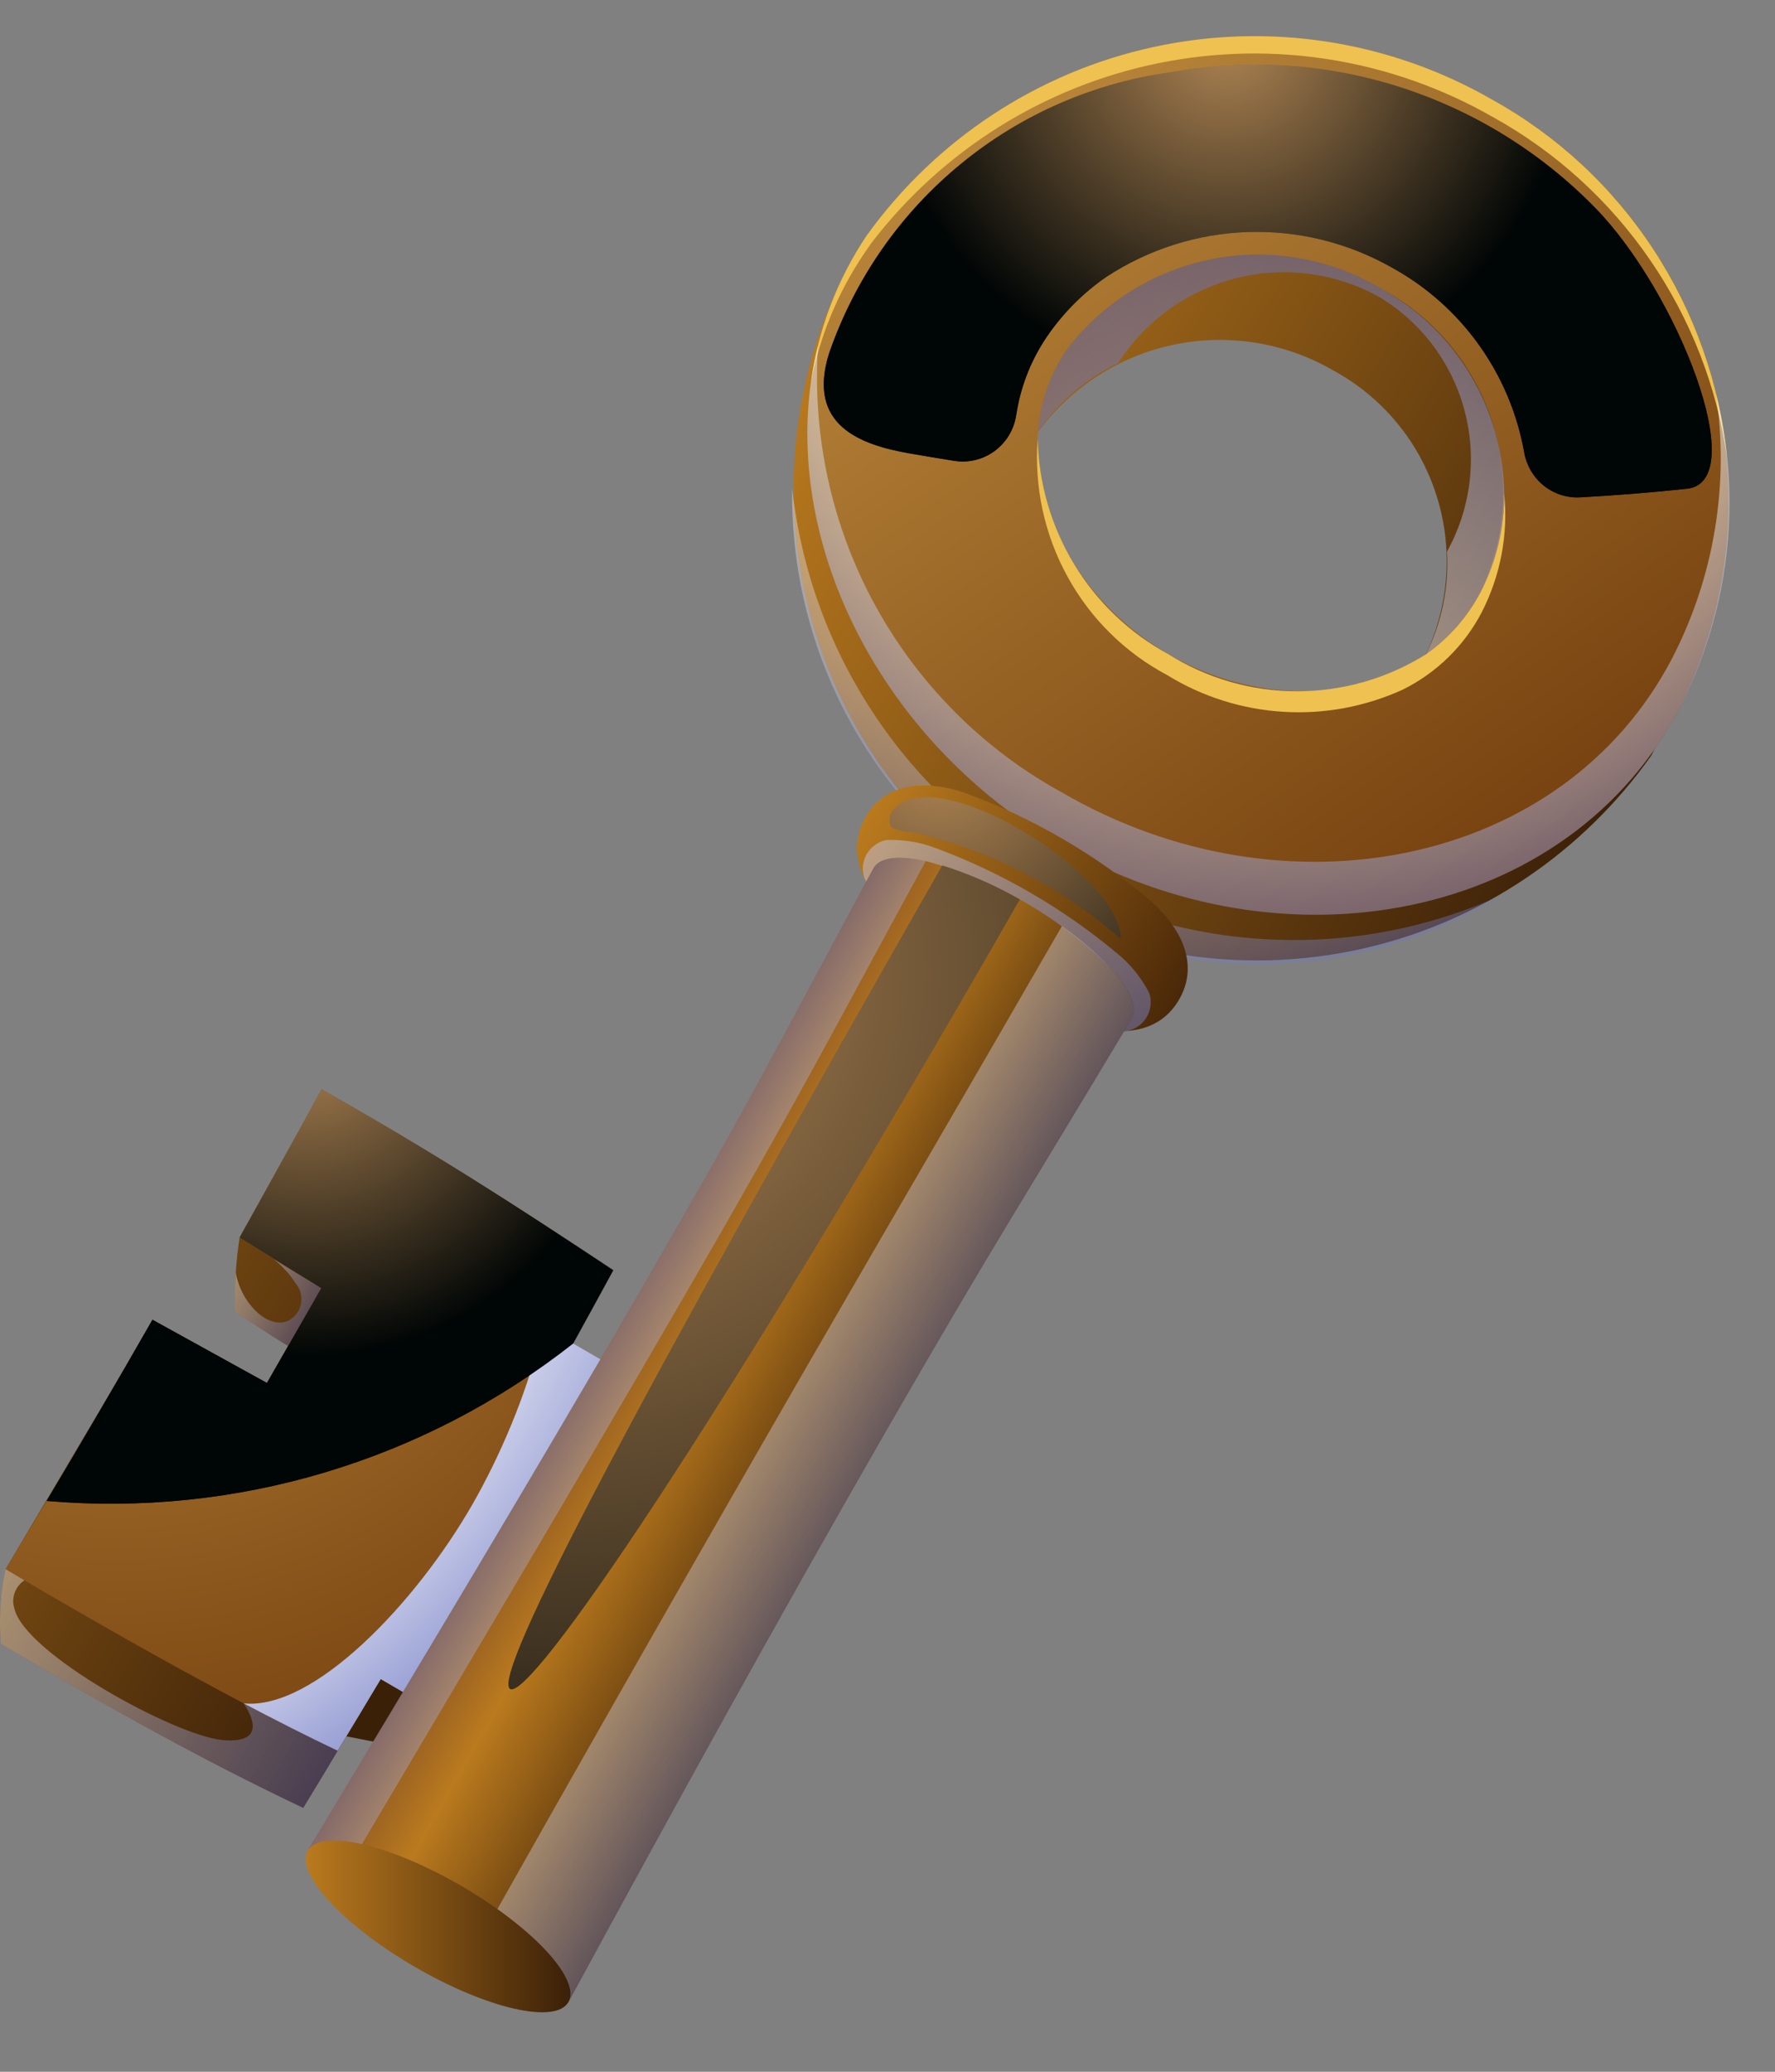 <svg width="18" height="21" viewBox="0 0 18 21" fill="none" xmlns="http://www.w3.org/2000/svg">
<rect x="0" y="0" width="18" height="21" fill="#808080" stroke="none"/>
<path fill-rule="evenodd" clip-rule="evenodd" d="M14.602 1.927C16.665 3.064 17.822 5.602 16.745 7.659C16.05 8.641 15.023 9.334 13.856 9.607C12.688 9.88 11.462 9.714 10.408 9.141C9.374 8.522 8.607 7.537 8.257 6.379C7.906 5.221 7.998 3.973 8.513 2.88C9.793 0.965 12.539 0.79 14.602 1.927ZM13.524 3.757C14.022 4.028 14.397 4.482 14.568 5.025C14.74 5.567 14.695 6.156 14.444 6.666C13.917 7.676 12.549 7.927 11.465 7.298C10.381 6.669 9.889 5.326 10.52 4.387C10.855 3.929 11.347 3.61 11.902 3.494C12.456 3.378 13.034 3.472 13.524 3.757Z" fill="url(#paint0_linear_1472_4254)"/>
<path style="mix-blend-mode:multiply" opacity="0.4" fill-rule="evenodd" clip-rule="evenodd" d="M15.204 9.083C14.469 9.413 13.667 9.563 12.863 9.522C12.059 9.482 11.276 9.251 10.577 8.848C9.878 8.446 9.284 7.884 8.842 7.207C8.4 6.531 8.123 5.759 8.033 4.954C8.022 5.802 8.236 6.638 8.654 7.374C9.072 8.111 9.678 8.721 10.41 9.142C11.141 9.564 11.972 9.78 12.815 9.77C13.658 9.76 14.483 9.523 15.204 9.083Z" fill="url(#paint1_radial_1472_4254)"/>
<path fill-rule="evenodd" clip-rule="evenodd" d="M15.132 1.01C16.183 1.589 16.968 2.556 17.323 3.706C17.678 4.857 17.574 6.101 17.033 7.176C15.907 9.33 13.018 9.882 10.742 8.561C8.465 7.239 7.445 4.392 8.788 2.389C9.49 1.413 10.526 0.731 11.697 0.477C12.868 0.222 14.092 0.412 15.132 1.01ZM14.004 2.925C14.535 3.206 14.937 3.684 15.126 4.257C15.315 4.83 15.275 5.454 15.016 5.998C14.465 7.056 13.009 7.306 11.848 6.631C10.686 5.957 10.147 4.537 10.809 3.556C11.171 3.074 11.697 2.744 12.287 2.627C12.876 2.511 13.487 2.617 14.004 2.925Z" fill="url(#paint2_linear_1472_4254)"/>
<path fill-rule="evenodd" clip-rule="evenodd" d="M8.834 2.467C9.555 1.524 10.591 0.875 11.75 0.64C12.909 0.404 14.114 0.599 15.142 1.188C15.776 1.539 16.32 2.034 16.731 2.632C17.143 3.231 17.411 3.917 17.513 4.637C17.438 3.884 17.182 3.16 16.767 2.528C16.353 1.896 15.792 1.375 15.132 1.01C14.092 0.412 12.868 0.222 11.697 0.477C10.526 0.731 9.49 1.413 8.788 2.389C8.489 2.835 8.296 3.343 8.223 3.876C8.313 3.411 8.495 2.969 8.759 2.576C8.784 2.539 8.809 2.503 8.834 2.467Z" fill="#EFC150"/>
<path fill-rule="evenodd" clip-rule="evenodd" d="M14.462 6.631C14.07 6.877 13.617 7.007 13.155 7.007C12.693 7.007 12.24 6.877 11.848 6.631C11.454 6.417 11.124 6.102 10.892 5.718C10.659 5.334 10.532 4.895 10.523 4.445C10.486 4.93 10.59 5.416 10.824 5.842C11.057 6.269 11.41 6.617 11.838 6.844C12.194 7.063 12.598 7.19 13.014 7.215C13.43 7.241 13.846 7.163 14.226 6.99C14.568 6.82 14.848 6.547 15.025 6.208C15.217 5.835 15.297 5.413 15.253 4.996C15.258 5.344 15.176 5.689 15.016 5.998C14.884 6.251 14.694 6.468 14.462 6.631Z" fill="#EFC150"/>
<path style="mix-blend-mode:multiply" opacity="0.5" fill-rule="evenodd" clip-rule="evenodd" d="M11.366 3.639C11.645 3.228 12.065 2.935 12.546 2.817C13.026 2.698 13.534 2.764 13.969 3C14.397 3.25 14.711 3.658 14.845 4.137C14.979 4.617 14.922 5.129 14.687 5.567L14.674 5.591C14.694 5.95 14.621 6.309 14.462 6.631C14.694 6.468 14.884 6.251 15.016 5.998C15.176 5.689 15.258 5.344 15.253 4.996C15.246 4.57 15.126 4.155 14.906 3.791C14.687 3.427 14.375 3.129 14.004 2.925C13.487 2.617 12.876 2.511 12.287 2.627C11.697 2.744 11.171 3.074 10.809 3.556C10.645 3.8 10.547 4.083 10.527 4.376C10.733 4.077 11.013 3.837 11.34 3.68C11.349 3.667 11.357 3.653 11.366 3.639Z" fill="url(#paint3_radial_1472_4254)"/>
<path style="mix-blend-mode:multiply" opacity="0.5" fill-rule="evenodd" clip-rule="evenodd" d="M16.954 6.678C15.848 8.792 13.012 9.335 10.777 8.037C9.974 7.599 9.314 6.938 8.874 6.134C8.434 5.329 8.234 4.414 8.296 3.498C7.838 5.335 8.861 7.469 10.742 8.561C13.018 9.882 15.907 9.33 17.033 7.176C17.54 6.194 17.671 5.059 17.401 3.986C17.539 4.909 17.383 5.851 16.954 6.678Z" fill="url(#paint4_radial_1472_4254)"/>
<path style="mix-blend-mode:screen" fill-rule="evenodd" clip-rule="evenodd" d="M11.883 0.731C11.099 0.836 10.359 1.157 9.746 1.66C9.132 2.162 8.67 2.826 8.409 3.577C8.176 4.311 8.723 4.508 9.224 4.596C9.373 4.622 9.524 4.647 9.675 4.671C9.746 4.683 9.82 4.68 9.89 4.663C9.961 4.646 10.027 4.615 10.086 4.572C10.144 4.529 10.194 4.475 10.232 4.412C10.269 4.35 10.294 4.281 10.305 4.209C10.309 4.188 10.312 4.167 10.316 4.146C10.363 3.887 10.464 3.64 10.611 3.421C10.774 3.18 10.98 2.972 11.219 2.807C11.648 2.526 12.145 2.368 12.656 2.352C13.168 2.336 13.674 2.461 14.119 2.715C14.466 2.906 14.767 3.173 14.998 3.497C15.229 3.82 15.386 4.191 15.456 4.583C15.479 4.717 15.55 4.838 15.655 4.923C15.761 5.007 15.894 5.05 16.029 5.041C16.392 5.021 16.752 4.992 17.107 4.954C17.77 4.883 17.004 2.951 16.177 2.107C15.627 1.544 14.948 1.124 14.2 0.884C13.452 0.644 12.656 0.592 11.883 0.731Z" fill="url(#paint5_radial_1472_4254)"/>
<path fill-rule="evenodd" clip-rule="evenodd" d="M2.935 11.635C4.064 12.271 4.826 12.762 5.883 13.462C5.748 13.71 5.613 13.958 5.476 14.205C5.666 14.315 5.855 14.425 6.045 14.535L4.207 17.736L3.512 17.6C3.368 17.843 3.222 18.084 3.075 18.325C2.075 17.851 1.098 17.307 0.009 16.663C-0.012 16.41 0.003 16.154 0.056 15.906C0.44 15.258 0.825 14.611 1.209 13.963C1.596 14.177 1.983 14.391 2.37 14.605C2.554 14.284 2.738 13.964 2.922 13.644C2.639 13.47 2.666 13.475 2.384 13.301C2.376 13.048 2.391 12.794 2.43 12.544C2.598 12.241 2.767 11.938 2.935 11.635Z" fill="url(#paint6_linear_1472_4254)"/>
<path fill-rule="evenodd" clip-rule="evenodd" d="M3.261 11.042C4.389 11.678 5.163 12.176 6.22 12.875C6.085 13.124 5.949 13.371 5.813 13.618L6.382 13.948L4.429 17.35L3.861 17.02C3.716 17.263 3.57 17.505 3.424 17.746C2.424 17.271 1.144 16.549 0.056 15.906C0.566 15.067 1.063 14.224 1.546 13.377L2.706 14.018L3.258 13.057L2.43 12.544C2.71 12.043 2.988 11.543 3.261 11.042Z" fill="url(#paint7_radial_1472_4254)"/>
<path style="mix-blend-mode:screen" fill-rule="evenodd" clip-rule="evenodd" d="M6.22 12.875C5.163 12.176 4.389 11.678 3.261 11.042C2.987 11.543 2.71 12.043 2.43 12.544L3.258 13.057L2.707 14.018L1.546 13.377C1.195 13.991 0.837 14.603 0.473 15.214C2.389 15.38 4.298 14.81 5.813 13.618C5.949 13.371 6.085 13.124 6.22 12.875Z" fill="url(#paint8_radial_1472_4254)"/>
<path style="mix-blend-mode:multiply" fill-rule="evenodd" clip-rule="evenodd" d="M5.39 12.335C5.833 12.774 5.361 14.256 4.789 15.252C4.217 16.248 3.181 17.338 2.471 17.266C2.805 17.442 3.127 17.605 3.424 17.746C3.57 17.505 3.716 17.263 3.861 17.02L4.429 17.35L6.382 13.948L5.813 13.618C5.949 13.371 6.085 13.124 6.22 12.875C5.945 12.694 5.668 12.513 5.39 12.335Z" fill="url(#paint9_radial_1472_4254)"/>
<path d="M9.963 9.912C10.278 10.099 10.61 10.255 10.956 10.378C11.402 10.526 11.772 10.455 11.958 10.13C12.145 9.806 12.021 9.448 11.67 9.133C11.109 8.659 10.469 8.288 9.779 8.035C9.333 7.887 8.963 7.958 8.777 8.283C8.591 8.608 8.714 8.965 9.065 9.28C9.343 9.52 9.644 9.731 9.963 9.912Z" fill="url(#paint10_linear_1472_4254)"/>
<path style="mix-blend-mode:multiply" opacity="0.5" fill-rule="evenodd" clip-rule="evenodd" d="M10.956 10.378C10.267 10.125 9.627 9.754 9.065 9.28C8.942 9.174 8.84 9.046 8.766 8.902C8.752 8.862 8.747 8.819 8.751 8.777C8.755 8.735 8.768 8.694 8.789 8.658C8.81 8.621 8.839 8.589 8.873 8.565C8.907 8.54 8.946 8.523 8.987 8.515C9.149 8.508 9.31 8.533 9.463 8.587C10.152 8.839 10.792 9.211 11.354 9.685C11.477 9.79 11.578 9.919 11.653 10.063C11.667 10.103 11.672 10.145 11.668 10.187C11.664 10.229 11.651 10.27 11.63 10.307C11.609 10.344 11.58 10.375 11.546 10.4C11.511 10.424 11.472 10.441 11.431 10.449C11.27 10.456 11.108 10.432 10.956 10.378Z" fill="url(#paint11_radial_1472_4254)"/>
<path style="mix-blend-mode:screen" fill-rule="evenodd" clip-rule="evenodd" d="M9.03 8.369C9.022 8.343 9.019 8.316 9.024 8.288C9.028 8.261 9.039 8.236 9.056 8.214C9.479 7.686 11.367 8.861 11.366 9.517C10.772 8.997 10.062 8.629 9.297 8.446C9.19 8.432 9.052 8.413 9.03 8.369Z" fill="url(#paint12_radial_1472_4254)"/>
<path fill-rule="evenodd" clip-rule="evenodd" d="M11.477 10.323C10.34 12.221 10.092 12.582 8.989 14.498C7.887 16.414 6.819 18.35 5.764 20.294C5.324 20.038 4.883 19.783 4.442 19.527C4.002 19.271 3.561 19.015 3.12 18.759C4.26 16.864 5.399 14.97 6.509 13.058C7.619 11.147 7.807 10.75 8.857 8.802C8.919 8.687 9.12 8.667 9.399 8.731C10.103 8.923 10.745 9.296 11.263 9.813C11.458 10.024 11.544 10.211 11.477 10.323Z" fill="url(#paint13_linear_1472_4254)"/>
<path style="mix-blend-mode:multiply" opacity="0.4" fill-rule="evenodd" clip-rule="evenodd" d="M11.263 9.813C11.113 9.655 10.947 9.512 10.769 9.387C9.627 11.367 9.364 11.804 8.222 13.781C7.078 15.763 5.944 17.752 4.821 19.747C5.136 19.929 5.45 20.112 5.764 20.294C6.819 18.35 7.887 16.414 8.989 14.498C10.092 12.582 10.34 12.221 11.477 10.323C11.544 10.211 11.457 10.024 11.263 9.813Z" fill="url(#paint14_linear_1472_4254)"/>
<path style="mix-blend-mode:multiply" opacity="0.4" fill-rule="evenodd" clip-rule="evenodd" d="M3.5 18.98C4.666 17.01 5.836 15.043 6.983 13.062C8.106 11.121 8.314 10.699 9.388 8.728C9.115 8.668 8.918 8.688 8.857 8.802C7.807 10.75 7.619 11.147 6.509 13.058C5.399 14.97 4.259 16.864 3.12 18.759C3.247 18.833 3.373 18.906 3.5 18.98Z" fill="url(#paint15_linear_1472_4254)"/>
<path fill-rule="evenodd" clip-rule="evenodd" d="M4.678 19.116C5.408 19.54 5.894 20.068 5.764 20.294C5.634 20.521 4.937 20.361 4.207 19.937C3.477 19.513 2.99 18.986 3.12 18.759C3.251 18.533 3.948 18.692 4.678 19.116Z" fill="url(#paint16_linear_1472_4254)"/>
<path style="mix-blend-mode:screen" fill-rule="evenodd" clip-rule="evenodd" d="M10.342 9.117C10.093 8.974 9.829 8.858 9.555 8.772C6.484 14.152 4.974 16.998 5.173 17.12C5.372 17.241 7.233 14.549 10.342 9.117Z" fill="url(#paint17_radial_1472_4254)"/>
<path style="mix-blend-mode:multiply" opacity="0.4" fill-rule="evenodd" clip-rule="evenodd" d="M2.471 17.266C2.678 17.583 2.506 17.663 2.251 17.637C1.767 17.588 0.243 16.757 0.145 16.301C0.129 16.249 0.131 16.194 0.149 16.143C0.168 16.092 0.202 16.048 0.248 16.019C0.183 15.981 0.119 15.943 0.056 15.905C0.003 16.154 -0.012 16.41 0.009 16.663C1.098 17.307 2.075 17.85 3.075 18.325C3.222 18.084 3.368 17.843 3.512 17.6C3.483 17.648 3.453 17.697 3.424 17.746C3.127 17.605 2.805 17.442 2.471 17.266Z" fill="url(#paint18_linear_1472_4254)"/>
<path style="mix-blend-mode:multiply" opacity="0.4" fill-rule="evenodd" clip-rule="evenodd" d="M2.938 13.38C2.728 13.495 2.442 13.209 2.391 12.899C2.382 13.033 2.379 13.167 2.384 13.301C2.666 13.475 2.639 13.47 2.922 13.644L3.258 13.057L2.778 12.765C2.865 12.835 2.94 12.918 3.001 13.012C3.023 13.039 3.04 13.071 3.049 13.105C3.058 13.14 3.059 13.175 3.054 13.21C3.048 13.245 3.034 13.279 3.014 13.308C2.994 13.337 2.968 13.362 2.938 13.38Z" fill="url(#paint19_linear_1472_4254)"/>
<path style="mix-blend-mode:screen" fill-rule="evenodd" clip-rule="evenodd" d="M11.883 0.731C11.099 0.836 10.359 1.157 9.746 1.66C9.132 2.162 8.67 2.826 8.409 3.577C8.176 4.311 8.723 4.508 9.224 4.596C9.373 4.622 9.524 4.647 9.675 4.671C9.746 4.683 9.82 4.68 9.89 4.663C9.961 4.646 10.027 4.615 10.086 4.572C10.144 4.529 10.194 4.475 10.232 4.412C10.269 4.35 10.294 4.281 10.305 4.209C10.309 4.188 10.312 4.167 10.316 4.146C10.363 3.887 10.464 3.64 10.611 3.421C10.774 3.18 10.98 2.972 11.219 2.807C11.648 2.526 12.145 2.368 12.656 2.352C13.168 2.336 13.674 2.461 14.119 2.715C14.466 2.906 14.767 3.173 14.998 3.497C15.229 3.82 15.386 4.191 15.456 4.583C15.479 4.717 15.55 4.838 15.655 4.923C15.761 5.007 15.894 5.05 16.029 5.041C16.392 5.021 16.752 4.992 17.107 4.954C17.77 4.883 17.004 2.951 16.177 2.107C15.627 1.544 14.948 1.124 14.2 0.884C13.452 0.644 12.656 0.592 11.883 0.731Z" fill="url(#paint20_radial_1472_4254)"/>
<path style="mix-blend-mode:screen" fill-rule="evenodd" clip-rule="evenodd" d="M6.22 12.875C5.163 12.176 4.389 11.678 3.261 11.042C2.987 11.543 2.71 12.043 2.43 12.544L3.258 13.057L2.707 14.018L1.546 13.377C1.195 13.991 0.837 14.603 0.473 15.214C2.389 15.38 4.298 14.81 5.813 13.618C5.949 13.371 6.085 13.124 6.22 12.875Z" fill="url(#paint21_radial_1472_4254)"/>
<defs>
<linearGradient id="paint0_linear_1472_4254" x1="8.368" y1="3.132" x2="16.623" y2="7.871" gradientUnits="userSpaceOnUse">
<stop stop-color="#BA7A1E"/>
<stop offset="1" stop-color="#3B2008"/>
</linearGradient>
<radialGradient id="paint1_radial_1472_4254" cx="0" cy="0" r="1" gradientUnits="userSpaceOnUse" gradientTransform="translate(12.229 3.195) scale(6.763 6.801)">
<stop offset="0.645" stop-color="white"/>
<stop offset="0.786" stop-color="#C3C7E6"/>
<stop offset="1" stop-color="#616DBE"/>
</radialGradient>
<linearGradient id="paint2_linear_1472_4254" x1="10.1" y1="0.792" x2="16.253" y2="9.398" gradientUnits="userSpaceOnUse">
<stop stop-color="#BA873B"/>
<stop offset="1" stop-color="#6E390A"/>
</linearGradient>
<radialGradient id="paint3_radial_1472_4254" cx="0" cy="0" r="1" gradientUnits="userSpaceOnUse" gradientTransform="translate(14.036 7.733) scale(5.421 5.451)">
<stop stop-color="white"/>
<stop offset="0.397" stop-color="#C3C7E6"/>
<stop offset="1" stop-color="#616DBE"/>
</radialGradient>
<radialGradient id="paint4_radial_1472_4254" cx="0" cy="0" r="1" gradientUnits="userSpaceOnUse" gradientTransform="translate(13.176 2.348) scale(7.378 7.419)">
<stop offset="0.645" stop-color="white"/>
<stop offset="0.786" stop-color="#C3C7E6"/>
<stop offset="1" stop-color="#616DBE"/>
</radialGradient>
<radialGradient id="paint5_radial_1472_4254" cx="0" cy="0" r="1" gradientUnits="userSpaceOnUse" gradientTransform="translate(12.138 -0.765) scale(8.086 8.132)">
<stop stop-color="#B18654"/>
<stop offset="1" stop-color="#000505"/>
</radialGradient>
<linearGradient id="paint6_linear_1472_4254" x1="-3.154" y1="11.462" x2="4.427" y2="15.815" gradientUnits="userSpaceOnUse">
<stop stop-color="#BA7A1E"/>
<stop offset="1" stop-color="#3B2008"/>
</linearGradient>
<radialGradient id="paint7_radial_1472_4254" cx="0" cy="0" r="1" gradientUnits="userSpaceOnUse" gradientTransform="translate(1.199 10.893) scale(8.396 8.443)">
<stop stop-color="#BA873B"/>
<stop offset="1" stop-color="#6E390A"/>
</radialGradient>
<radialGradient id="paint8_radial_1472_4254" cx="0" cy="0" r="1" gradientUnits="userSpaceOnUse" gradientTransform="translate(1.756 8.259) scale(8.566 8.614)">
<stop stop-color="#B18654"/>
<stop offset="1" stop-color="#000505"/>
</radialGradient>
<radialGradient id="paint9_radial_1472_4254" cx="0" cy="0" r="1" gradientUnits="userSpaceOnUse" gradientTransform="translate(-1.676 10.286) scale(10.254 10.312)">
<stop offset="0.645" stop-color="white"/>
<stop offset="0.786" stop-color="#C3C7E6"/>
<stop offset="1" stop-color="#616DBE"/>
</radialGradient>
<linearGradient id="paint10_linear_1472_4254" x1="8.777" y1="8.283" x2="11.967" y2="10.115" gradientUnits="userSpaceOnUse">
<stop stop-color="#BA7A1E"/>
<stop offset="1" stop-color="#4A2808"/>
</linearGradient>
<radialGradient id="paint11_radial_1472_4254" cx="0" cy="0" r="1" gradientUnits="userSpaceOnUse" gradientTransform="translate(11.671 11.226) scale(7.023 7.062)">
<stop stop-color="#616DBE"/>
<stop offset="0.537" stop-color="#C3C7E6"/>
<stop offset="0.89" stop-color="white"/>
</radialGradient>
<radialGradient id="paint12_radial_1472_4254" cx="0" cy="0" r="1" gradientUnits="userSpaceOnUse" gradientTransform="translate(9.518 7.685) scale(4.2 4.224)">
<stop stop-color="#B18654"/>
<stop offset="1" stop-color="#000505"/>
</radialGradient>
<linearGradient id="paint13_linear_1472_4254" x1="6.099" y1="13.571" x2="8.75" y2="15.093" gradientUnits="userSpaceOnUse">
<stop stop-color="#855226"/>
<stop offset="0.309" stop-color="#BA7A1E"/>
<stop offset="1" stop-color="#3B2008"/>
</linearGradient>
<linearGradient id="paint14_linear_1472_4254" x1="7.087" y1="14.156" x2="9.699" y2="15.656" gradientUnits="userSpaceOnUse">
<stop stop-color="white"/>
<stop offset="0.397" stop-color="#C3C7E6"/>
<stop offset="1" stop-color="#616DBE"/>
</linearGradient>
<linearGradient id="paint15_linear_1472_4254" x1="5.669" y1="13.404" x2="7.523" y2="14.468" gradientUnits="userSpaceOnUse">
<stop stop-color="#616DBE"/>
<stop offset="0.603" stop-color="#C3C7E6"/>
<stop offset="1" stop-color="white"/>
</linearGradient>
<linearGradient id="paint16_linear_1472_4254" x1="3.099" y1="19.527" x2="5.785" y2="19.527" gradientUnits="userSpaceOnUse">
<stop stop-color="#BA7A1E"/>
<stop offset="1" stop-color="#3B2008"/>
</linearGradient>
<radialGradient id="paint17_radial_1472_4254" cx="0" cy="0" r="1" gradientUnits="userSpaceOnUse" gradientTransform="translate(5.581 9.814) scale(10.769 10.829)">
<stop stop-color="#B18654"/>
<stop offset="1" stop-color="#000505"/>
</radialGradient>
<linearGradient id="paint18_linear_1472_4254" x1="-0.046" y1="16.083" x2="3.285" y2="17.996" gradientUnits="userSpaceOnUse">
<stop stop-color="white"/>
<stop offset="0.397" stop-color="#C3C7E6"/>
<stop offset="1" stop-color="#616DBE"/>
</linearGradient>
<linearGradient id="paint19_linear_1472_4254" x1="2.374" y1="12.928" x2="3.095" y2="13.342" gradientUnits="userSpaceOnUse">
<stop stop-color="white"/>
<stop offset="0.397" stop-color="#C3C7E6"/>
<stop offset="1" stop-color="#616DBE"/>
</linearGradient>
<radialGradient id="paint20_radial_1472_4254" cx="0" cy="0" r="1" gradientUnits="userSpaceOnUse" gradientTransform="translate(12.44 0.351) scale(3.524 3.544)">
<stop stop-color="#B18654"/>
<stop offset="1" stop-color="#000505"/>
</radialGradient>
<radialGradient id="paint21_radial_1472_4254" cx="0" cy="0" r="1" gradientUnits="userSpaceOnUse" gradientTransform="translate(3.11 10.437) scale(3.304 3.322)">
<stop stop-color="#B18654"/>
<stop offset="1" stop-color="#000505"/>
</radialGradient>
</defs>
</svg>
